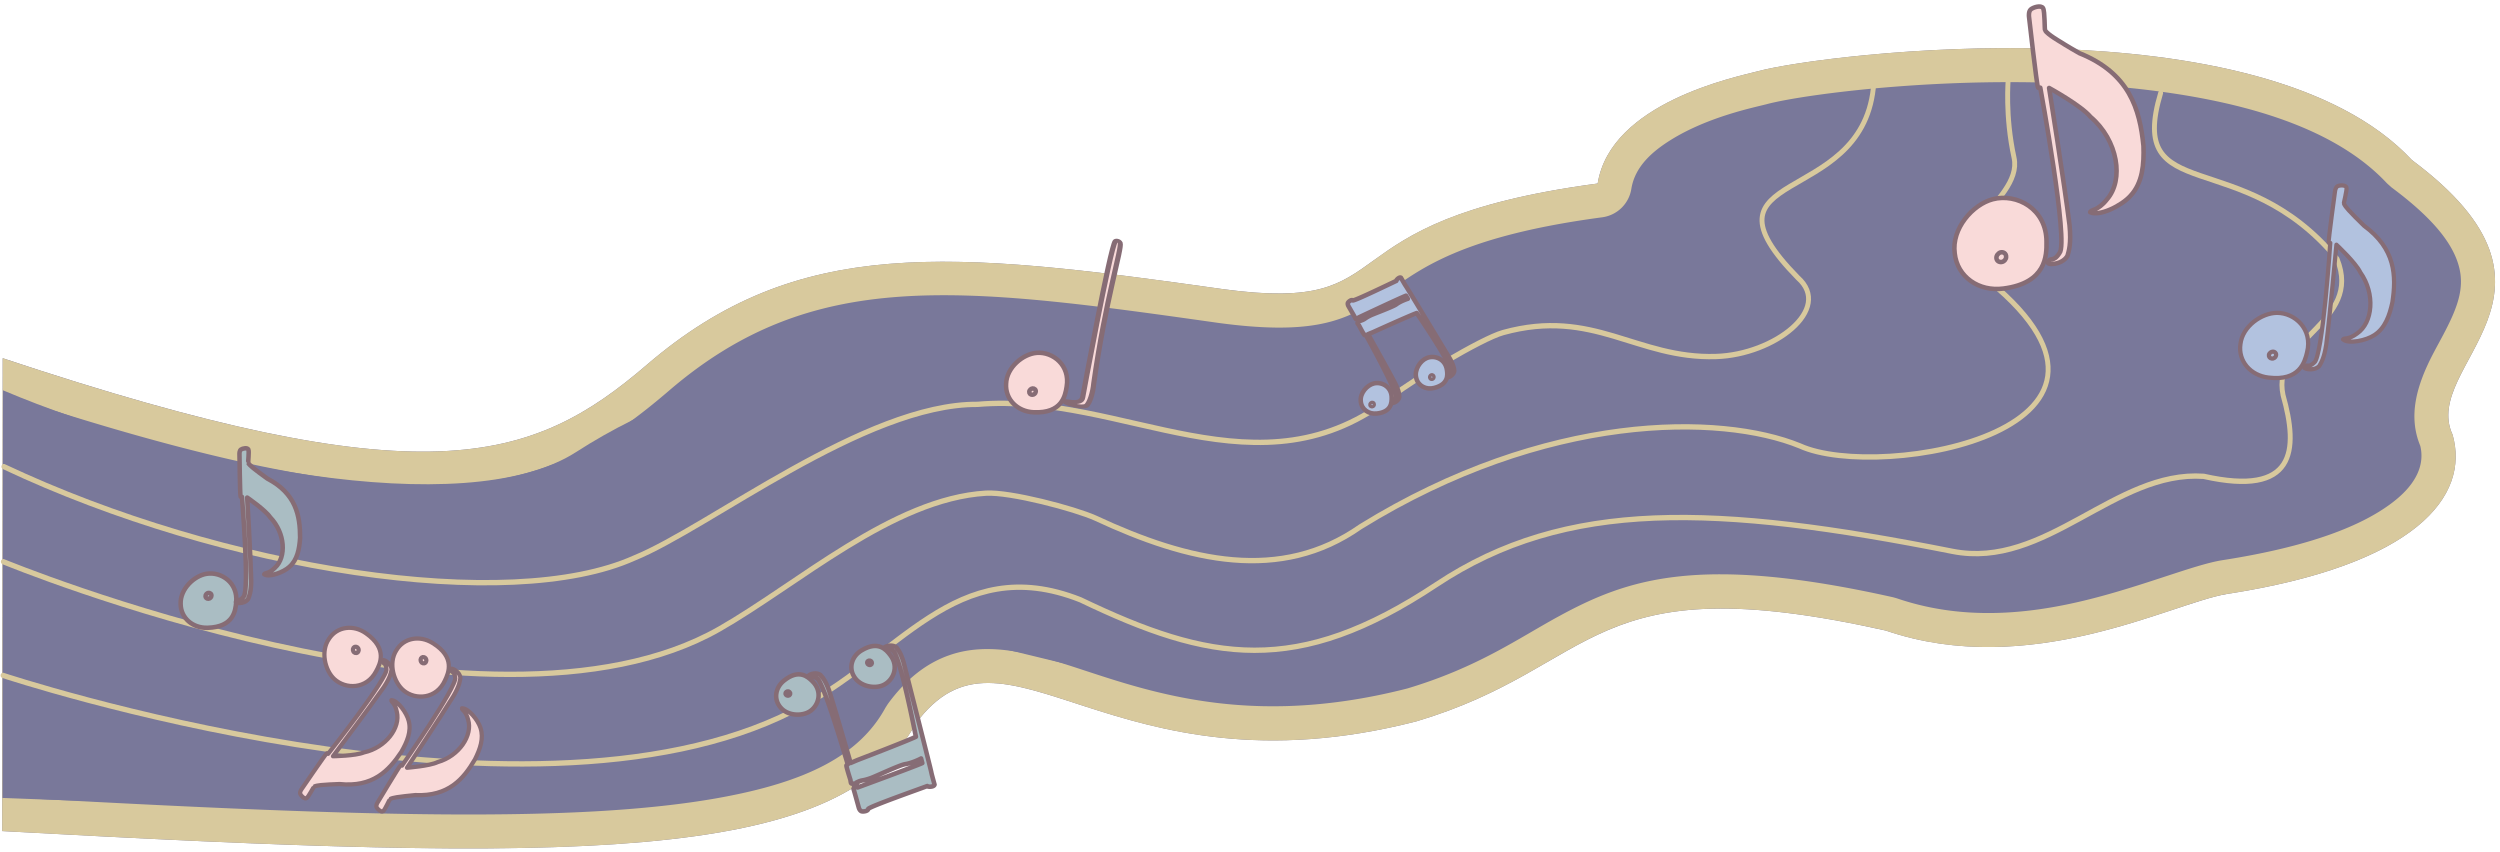 <svg viewBox="0 0 440 150" xmlns="http://www.w3.org/2000/svg" fill-rule="evenodd" clip-rule="evenodd" stroke-linecap="round" stroke-linejoin="round" stroke-miterlimit="1.5"><g opacity=".7"><path d="M113.864 64.184c26.516-22.754 53.273-20.123 101.449-13.288 33.032 4.463 15.741-11.898 65.879-18.599 2.284-14.244 24.235-18.724 28.23-19.768 11.646-3.143 88.767-12.58 115.068 15.636 31.526 23.444 1.437 36.006 7.16 48.327 3.109 10.845-6.495 22.92-39.746 28.052-9.846 1.663-34.604 15.126-60.008 6.434-52.759-11.815-50.124 6.29-82.603 15.974-53.94 13.883-72.38-21.12-88.203.503-13.46 24.666-60.298 24.33-160.71 18.813l.095-83.226c74.094 24.695 93 18.638 113.389 1.142z" fill="#403f6f"/><path d="M113.864 64.184c26.516-22.754 53.273-20.123 101.449-13.288 33.032 4.463 15.741-11.898 65.879-18.599 2.284-14.244 24.235-18.724 28.23-19.768 11.646-3.143 88.767-12.58 115.068 15.636 31.526 23.444 1.437 36.006 7.16 48.327 3.109 10.845-6.495 22.92-39.746 28.052-9.846 1.663-34.604 15.126-60.008 6.434-52.759-11.815-50.124 6.29-82.603 15.974-53.94 13.883-72.38-21.12-88.203.503-13.46 24.666-60.298 24.33-160.71 18.813l.095-83.226c74.094 24.695 93 18.638 113.389 1.142zm312.104 14.284c-2.155-5.2-.698-10.534 2.249-16.19 1.113-2.136 2.411-4.357 3.439-6.723 1.12-2.584 1.959-5.377 1.15-8.534-1.073-4.186-4.64-8.646-11.897-14.041l-.808-.724c-9.675-10.38-26.972-14.838-44.756-16.723-28.052-2.974-57.603.965-64.407 2.802-2.179.569-10.265 2.188-16.81 6.25-3.319 2.059-6.38 4.72-7.012 8.661a5.998 5.998 0 01-5.13 4.998c-28.4 3.795-33.876 10.893-40.455 15.039-5.463 3.443-11.484 5.659-27.061 3.554-45.875-6.51-71.448-9.767-96.7 11.9C97.08 86.493 77.84 94.158 6.467 71.312l-.08 69.274c56.495 3.056 95.248 4.332 120.173-.168 15.034-2.715 24.601-7.29 29.265-15.836l.425-.67c3.406-4.655 7-7.238 10.768-8.574 5.27-1.868 11.129-1.206 18.11.84 13.22 3.877 31.819 12.872 62.56 4.993 12.397-3.713 19.426-8.759 26.647-12.695 12.192-6.646 24.785-10.986 58.874-3.353l.63.179c13.93 4.766 27.641 2.077 38.33-1.032 8.084-2.351 14.654-4.952 18.821-5.655 15.161-2.34 25.012-6.035 30.637-10.61 3.7-3.008 5.128-6.281 4.342-9.536z" fill="#c8b273"/><path d="M101.374 79.575c25.439-16.402 59.046-21.625 105.264-16.698 31.69 3.217 15.102-8.576 63.202-13.406 2.191-10.268 23.25-13.497 27.082-14.25 11.173-2.265 85.16-9.068 110.393 11.271 30.245 16.9 1.378 25.954 6.87 34.835 2.981 7.817-10.772 10.42-42.67 14.119-9.448 1.198-28.467 8.85-52.837 2.583-50.616-8.516-48.282 12.69-79.44 19.671-51.75 10.007-69.44-15.224-84.62.362-12.912 17.78-57.848 26.352-154.18 22.376l.093-71.744c30.341 12.867 81.282 23.492 100.843 10.88z" fill="#403f6f"/><path d="M163.136 740.902s89.896 25.683 135.769 3.342c18.028-8.436 27.344-25.874 49.105-18.412 22.412 9.397 37.368 11.614 61.119-3.447 22.032-13.972 47.822-13.437 88.549-6.743 16.104 2.647 27.667-13.281 42.924-12.561 15.778 2.979 16.26-4.312 13.369-13.034-2.267-9.005 13.517-11.622 8.844-21.615-16.825-17.989-36.386-7.427-30.849-25.661" fill="none" stroke="#c8b273" stroke-width=".84" transform="matrix(1.024 .019 -.021 1.116 -150.96 -711.076)"/><g><path d="M175.861 730.284s83.719 30.072 123.235 8.522c13.333-7.271 29.361-21.041 45.366-22.199 4.194-.303 15.285 2.195 18.885 3.603 16.233 6.616 32.036 9.673 45.593.586 31.57-18.652 61.486-18.9 75.231-14.023 13.918 5.548 65.484-3.73 30.382-27.658-10.241-4.455 7.322-11.264 5.477-18.394-1.723-6.659-1.24-12.21-1.265-12.405" fill="none" stroke="#c8b273" stroke-width=".84" transform="matrix(1.024 .019 -.021 1.116 -164.161 -719.479)"/></g><g><path d="M136.215 726.156c38.209 15.744 87.297 21.789 108.615 12.561 12.686-4.968 39.141-25.01 58.471-25.228 25.185-2.422 48.698 14.684 71.593-2.748 2.71-2.067 14.693-9.076 18.479-10.106 15.478-4.214 22.975 3.778 36.67 3.15 10.02-.46 19.975-7.819 13.802-12.651-18.992-17.13 10.478-11.137 12.346-30.071" fill="none" stroke="#c8b273" stroke-width=".84" transform="matrix(1.024 .019 -.021 1.116 -123.554 -730.85)"/></g><g><path d="M350.724 35.067c4.222-1.104 9.462 1.686 9.459 7.47.037 2.405 0 7.272-7.576 8.247-4.324.581-8.148-2.055-8.577-6.21-.582-4.325 3.156-8.583 6.694-9.507z" fill="#f7cac9" stroke="#532d3b" stroke-width=".799"/><path d="M352.102 44.42c.459-.12 1.018.172.975.804.026.337-.315.826-.79.888-.47.063-.865-.208-.912-.66-.063-.469.343-.932.727-1.032z" fill="#f7cac9" stroke="#532d3b" stroke-width=".8"/><path d="M370.802 35.12c3.07-3.465 1.975-10.446-2.888-14.567-1.64-1.987-7.272-5.07-7.272-5.07s2.737 17.164 3.594 24.112c.331 3.36-.14 4.66-.366 5.442-1.01 1.74-3.981 1.616-3.371 1.056.36-.964.837.223 1.977-1.566 1.65-1.817-3.388-29.096-3.388-29.096s-.377.127-.406-.053c-.209-.312-1.579-12.455-1.579-12.455-.013-.207-.075-.917.316-1.27.412-.365 1.798-.808 2.154-.228.336.565.255 3.86.366 3.926.419.706 2.73 2.038 2.73 2.038s1.07.701 3.319 1.977c8.772 3.523 10.617 9.83 11.26 16.305.116 3.227-.14 6.498-2.289 8.799-1.532 1.72-5.48 3.682-7.092 2.876.112-.484 1.323-.19 2.935-2.226z" fill="#f7cac9" stroke="#532d3b" stroke-width=".801"/><path d="M251.123 63.01c1.387-.557 3.289.164 3.538 2.13.117.815.316 2.47-2.217 3.13-1.445.385-2.858-.345-3.184-1.739-.385-1.444.701-3.053 1.863-3.52z" fill="#92a8d1" stroke="#532d3b" stroke-width=".8"/><path d="M251.843 66.12c.126-.102.342-.09.418.114.055.102.017.302-.123.388-.138.086-.3.057-.377-.077-.086-.138-.024-.34.082-.425z" fill="#92a8d1" stroke="#532d3b" stroke-width=".8"/><path d="M241.793 67.488c1.424-.35 3.17.614 3.14 2.557 0 .808-.037 2.442-2.586 2.732-1.456.173-2.727-.732-2.85-2.13-.174-1.455 1.103-2.866 2.296-3.159z" fill="#92a8d1" stroke="#532d3b" stroke-width=".8"/><path d="M241.452 70.92c.155-.038.34.063.323.275.008.113-.11.276-.27.294-.157.02-.29-.074-.302-.226-.02-.158.12-.311.249-.343z" fill="#92a8d1" stroke="#532d3b" stroke-width=".8"/><path d="M239.102 56.629l-.29-.518s-.163.082-.202.013c-.05-.116-1.3-2.284-1.3-2.284-.036-.082-.166-.36-.06-.561.113-.208.608-.592.838-.41.21.171 7.02-3.15 7.667-3.433a.133.133 0 01.006-.081c.098-.216.564-.634.806-.469.398.682.678 1.184.866 1.46.34.489 6.136 10.13 7.7 12.707.721 1.262.766 1.855.815 2.202-.09.86-1.278 1.337-1.137 1.01-.03-.443.368-.06.5-.965.311-.955-5.37-9.321-5.968-10.2-1.196.418-7.653 3.346-7.653 3.346l-.905.37c1.62 2.892 3.966 7.108 4.831 8.797.631 1.31.633 1.905.657 2.255-.151.852-1.371 1.241-1.207.925.002-.443.37-.033.568-.926.277-.682-3.143-7.091-5.244-10.916-.11.03-.216.047-.235.017-.138-.089-.977-1.704-.977-1.704-.27-.366-.337-.407-.148-.553a.294.294 0 01.072-.082zm8.353-4.586c-.959.36-8.324 3.83-8.324 3.83l.327.58c.195-.073.404-.137.52-.215.248-.106.364-.3 1.269-.739.739-.344 3.826-1.463 4.484-1.918.752-.574 1.898-.948 1.967-.972a.46.46 0 01.081-.02l-.324-.546z" fill="#92a8d1" stroke="#532d3b" stroke-width=".803"/><g><path d="M400.73 55.063c3.165-.02 6.35 2.88 5.312 6.947-.405 1.697-1.302 5.113-6.804 4.441-3.145-.365-5.36-2.904-4.919-5.902.366-3.145 3.757-5.47 6.41-5.486z" fill="#92a8d1" stroke="#532d3b" stroke-width=".751"/><path d="M400.023 61.886c.344-.002.684.303.541.74-.042.242-.37.524-.714.483-.342-.04-.572-.301-.524-.627.04-.342.408-.594.697-.596z" fill="#92a8d1" stroke="#532d3b" stroke-width=".75"/><path d="M414.837 58.696c2.78-1.886 3.26-6.991.578-10.76-.797-1.69-4.205-4.866-4.205-4.866s-1.15 12.558-1.792 17.596c-.369 2.422-.932 3.252-1.232 3.762-1.02 1.041-3.088.422-2.559.138.425-.614.548.307 1.67-.747 1.487-.982 2.83-21.065 2.83-21.065s-.288.022-.276-.11c-.091-.257 1.12-9.04 1.12-9.04.028-.148.112-.658.45-.837.355-.182 1.409-.246 1.555.226.135.458-.512 2.76-.446 2.826.169.572 1.555 1.922 1.555 1.922s.627.685 1.98 1.984c5.536 4.049 5.704 8.814 4.996 13.481-.496 2.29-1.262 4.545-3.185 5.777-1.385.936-4.513 1.608-5.502.752.166-.32.964.105 2.463-1.039z" fill="#92a8d1" stroke="#532d3b" stroke-width=".749"/></g><g><path d="M71.07 121.553c2.095 1.702 5.76 1.474 7.24-1.784.637-1.344 1.863-4.094-2.153-6.584-2.286-1.436-5.114-.93-6.42 1.299-1.436 2.286-.422 5.642 1.333 7.069z" fill="#f7cac9" stroke="#532d3b" stroke-width=".749"/><path d="M74.242 116.639c.228.185.617.164.755-.203.101-.183.034-.546-.217-.702-.248-.156-.54-.105-.683.137-.156.248-.045.613.145.768z" fill="#f7cac9" stroke="#532d3b" stroke-width=".75"/><path d="M82.389 126.667c.84 2.738-1.565 6.388-5.358 7.462-1.433.7-5.394.992-5.394.992s5.938-8.963 8.2-12.656c1.048-1.807 1.117-2.66 1.19-3.158-.123-1.238-1.829-1.93-1.628-1.459-.045.636.528.089.712 1.39.464 1.445-9.363 15.514-9.363 15.514s-.18-.168-.242-.074c-.197.122-4.08 6.609-4.08 6.609-.06.113-.277.497-.147.796.138.31.805.915 1.154.68.334-.232 1.133-2.108 1.212-2.117.417-.29 2.06-.448 2.06-.448s.782-.12 2.375-.263c5.842.264 8.497-2.815 10.517-6.296.892-1.788 1.586-3.695.966-5.541-.422-1.361-2.142-3.477-3.257-3.436-.06.3.697.445 1.083 2.005z" fill="#f7cac9" stroke="#532d3b" stroke-width=".751"/><path d="M58.848 119.52c1.99 1.823 5.662 1.813 7.333-1.351.716-1.305 2.103-3.977-1.759-6.7-2.196-1.57-5.05-1.233-6.486.915-1.569 2.197-.755 5.607.912 7.135z" fill="#f7cac9" stroke="#532d3b" stroke-width=".749"/><path d="M62.306 114.802c.216.198.606.2.766-.157.112-.177.066-.543-.175-.714-.239-.17-.534-.137-.69.096-.17.239-.082.61.1.775z" fill="#f7cac9" stroke="#532d3b" stroke-width=".75"/><path d="M69.844 125.296c.677 2.783-1.941 6.284-5.792 7.131-1.471.613-5.443.67-5.443.67s6.46-8.595 8.937-12.147c1.153-1.742 1.272-2.589 1.374-3.082-.049-1.243-1.71-2.035-1.538-1.552-.083.631.522.12.628 1.428.378 1.47-10.266 14.932-10.266 14.932s-.17-.178-.238-.088c-.204.11-4.464 6.355-4.464 6.355-.067.11-.307.48-.195.786.12.318.75.962 1.112.747.348-.212 1.256-2.037 1.336-2.041.433-.265 2.082-.325 2.082-.325s.788-.074 2.387-.122c5.816.61 8.649-2.305 10.872-5.66.997-1.732 1.803-3.595 1.293-5.474-.34-1.385-1.932-3.599-3.047-3.624-.078.297.669.486.962 2.066z" fill="#f7cac9" stroke="#532d3b" stroke-width=".751"/></g><g><path d="M497.161 651.724c14.693-1.8 31.049 9.947 28.422 29.393-.962 8.102-3.286 24.449-29.199 24.3-14.802 0-26.464-10.594-26.03-24.756 0-14.803 14.495-27.428 26.807-28.937z" fill="#f7cac9" stroke="#532d3b" stroke-width="4.12" transform="matrix(.193 .008 -.007 .195 91.06 -68.965)"/><path d="M497.161 651.724c14.693-1.8 30.778 9.552 26.834 28.937-.597 10.55-13.205 24.242-28.139 24.191-14.803 0-25.936-10.029-25.502-24.191 0-14.803 14.495-27.428 26.807-28.937z" fill="#f7cac9" stroke="#532d3b" stroke-width="37.9" transform="matrix(.021 .001 -.001 .021 171.955 54.182)"/><path d="M232.843 650.29c.189-.965 1.576-1.597 2.411-.427 1.788 2.934 2.572 38.095 10.866 92.917 1.055 5.415 1.39 13.233.212 15.299-1.413 2.38-9.316 3.541-10.178 2.571-1.401-1.5 8.088-.804 7.229-7.093-.193-1.406-11.722-98.329-10.54-103.267z" fill="#f7cac9" stroke="#532d3b" stroke-width="2.46" transform="matrix(.349 .13 -.091 .252 174.191 -151.643)"/></g><g><path d="M155.39 120.61c1.82-.79 2.913-3.258 1.29-5.328-.662-.871-2.04-2.603-5.025-.826-1.711 1.004-2.34 3.02-1.329 4.628 1.005 1.711 3.538 2.187 5.064 1.525z" fill="#86a1a9" stroke="#532d3b" stroke-width=".8"/><path d="M153.125 117.03c.214-.025.403-.24.281-.502-.044-.147-.27-.298-.48-.247-.21.05-.334.23-.28.43.051.21.3.339.479.318z" fill="#86a1a9" stroke="#532d3b" stroke-width=".8"/><path d="M142.458 125.243c1.658-1.018 2.377-3.566.514-5.35-.762-.754-2.34-2.244-4.992-.106-1.522 1.212-1.853 3.256-.648 4.677 1.212 1.522 3.736 1.632 5.126.78z" fill="#86a1a9" stroke="#532d3b" stroke-width=".8"/><path d="M138.898 122.364c.18-.111.26-.381.043-.562-.1-.113-.363-.154-.53-.02-.165.132-.2.343-.07.497.132.165.407.177.557.085z" fill="#86a1a9" stroke="#532d3b" stroke-width=".8"/><path d="M150.202 137.914c.14.483.218.758.218.758s-.229.077-.2.178c.063.155.944 3.358.944 3.358.044.11.185.492.474.58.302.087 1.126-.021 1.169-.408.034-.359 9.521-3.692 10.394-4.038.022.033.049.056.082.07.295.108 1.124.059 1.194-.324-.272-1.013-.486-1.745-.57-2.18-.145-.777-3.842-15.244-4.818-19.124-.518-1.86-1.035-2.455-1.318-2.825-.896-.718-2.455-.04-2.014.133.39.44.4-.292 1.376.427 1.193.597 3.794 13.766 4.066 15.15-1.51.74-10.298 4.106-10.298 4.106l-1.195.509c-1.22-4.226-3.012-10.375-3.8-12.768-.648-1.817-1.208-2.375-1.517-2.723-.945-.653-2.451.136-2 .276.421.411.378-.319 1.405.328.903.374 3.764 9.583 5.416 15.134-.13.077-.245.16-.235.207-.045.213.697 2.512.697 2.512.095.596.07.698.385.655a.39.39 0 00.145.009zm12.122-3.61c-1.235.57-11.38 4.289-11.38 4.289l-.244-.85c.25-.117.506-.255.688-.292.332-.135.623-.063 1.881-.509 1.015-.376 4.951-2.247 5.995-2.445 1.243-.175 2.666-.908 2.753-.95a.61.61 0 00.094-.058l.213.815z" fill="#86a1a9" stroke="#532d3b" stroke-width=".804"/></g><g><path d="M36.362 100.985c2.59-.406 5.553 1.575 5.205 5.031-.122 1.44-.436 4.346-5.022 4.474-2.62.088-4.746-1.717-4.753-4.225-.089-2.62 2.4-4.94 4.57-5.28z" fill="#86a1a9" stroke="#532d3b" stroke-width=".8"/><path d="M36.667 104.353c.282-.044.598.164.535.54-.005.202-.238.474-.525.483-.285.01-.505-.176-.506-.449-.01-.284.26-.537.496-.574z" fill="#86a1a9" stroke="#532d3b" stroke-width=".8"/><path d="M48.4 99.917c2.042-1.886 1.806-6.123-.852-8.877-.861-1.286-4.042-3.466-4.042-3.466s.606 10.42.701 14.624c-.003 2.028-.362 2.776-.545 3.23-.707.979-2.475.727-2.077.429.272-.555.486.184 1.275-.818 1.096-.986-.28-17.59-.28-17.59s-.232.054-.24-.056c-.105-.199-.195-7.537-.195-7.537.004-.125.01-.553.264-.74.269-.193 1.123-.375 1.301-.007.167.358-.079 2.322-.017 2.368.208.447 1.51 1.382 1.51 1.382s.597.483 1.864 1.38c5.03 2.631 5.756 6.51 5.75 10.419-.123 1.935-.472 3.875-1.894 5.12-1.019.937-3.496 1.872-4.41 1.294.095-.283.801-.034 1.887-1.155z" fill="#86a1a9" stroke="#532d3b" stroke-width=".8"/></g></g></g></svg>